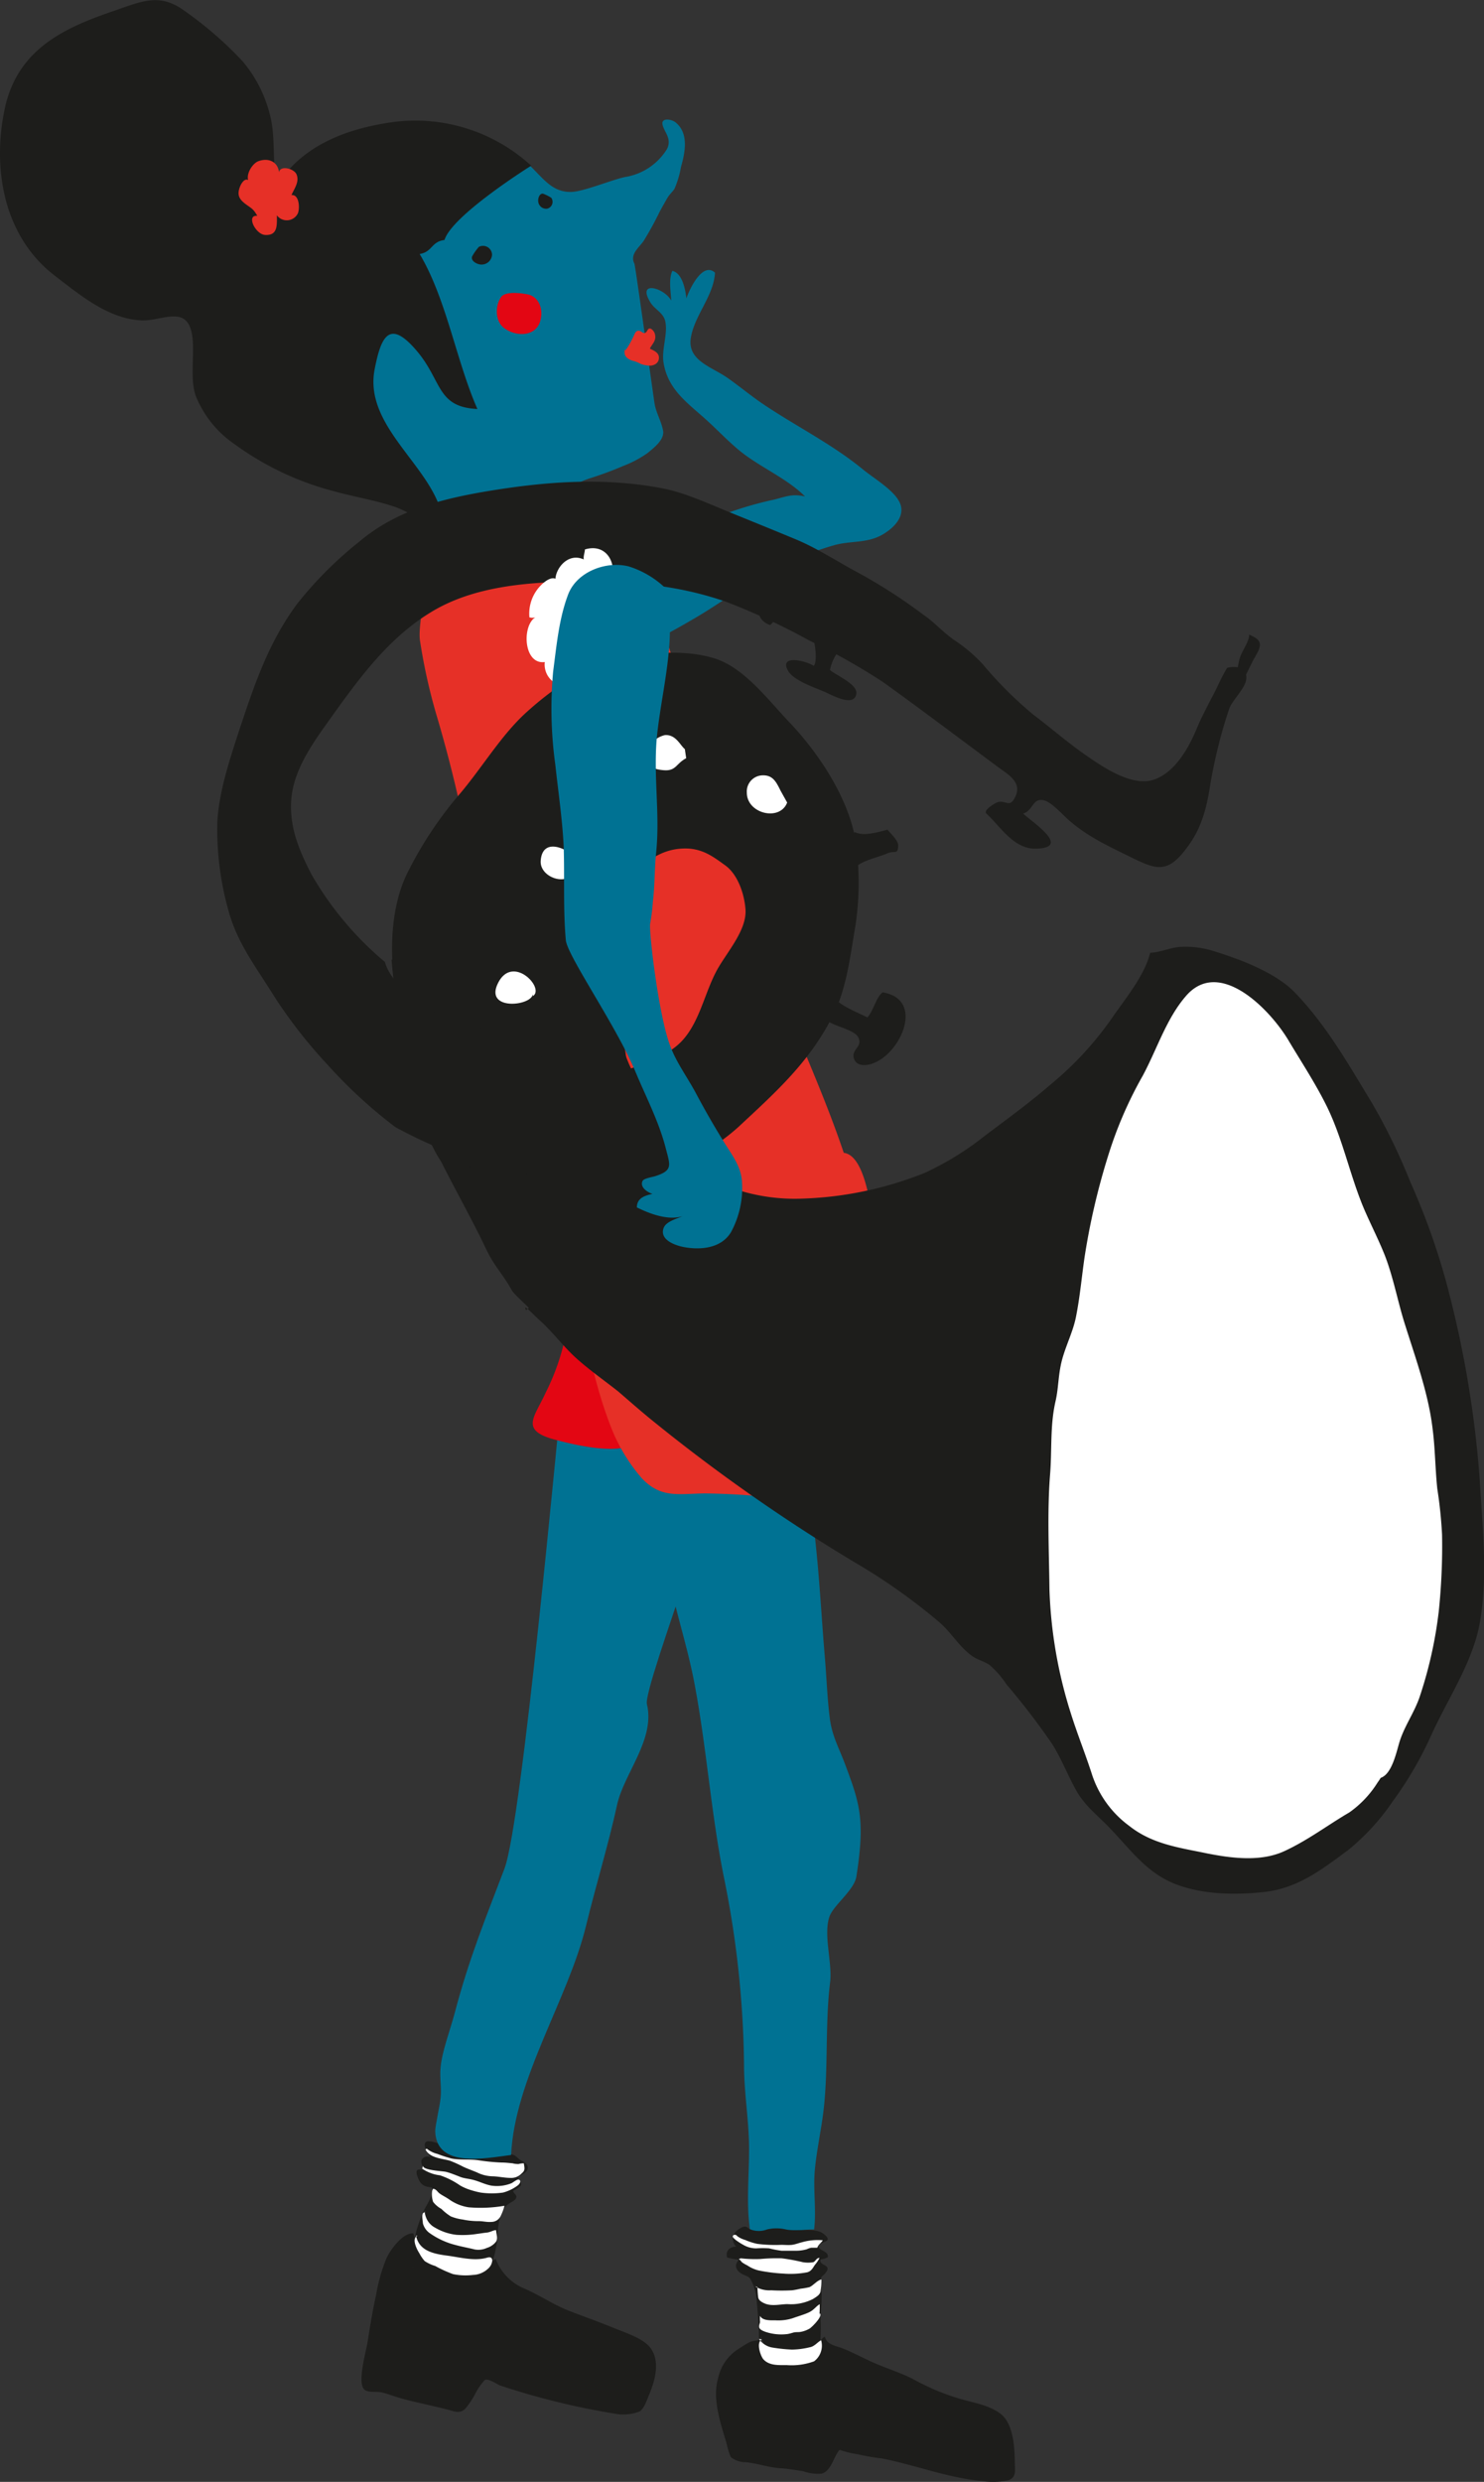 <svg xmlns="http://www.w3.org/2000/svg" viewBox="0 0 211.6 353.78"><rect x="0" y="0" width="211.6" height="353.78" fill="#333333" stroke="none"/><defs><style>.cls-1{fill:#007293;}.cls-2{fill:#1d1d1b;}.cls-3{fill:#e30613;}.cls-4{fill:#fff;}.cls-5{fill:#e63027;}</style></defs><g id="Ebene_2" data-name="Ebene 2"><g id="Ebene_1-2" data-name="Ebene 1"><path class="cls-1" d="M93.9,75.58c-2.36.57-4.43,1.91-6.7,2.75-2,.73-4,1.21-6,1.8a8.53,8.53,0,0,0-6.07,7.54c-.17,2-.09,5.86,2.68,5.89,1.38,0,2.69.39,4.07.44a20.87,20.87,0,0,0,5-.49c4.3-.91,8.09-3,11.86-5.2,1.92-1.1,3.77-2.35,5.63-3.54,1.61-1,3.29-2,5-2.94,1.37-.76,2.78-1.54,4.2-2.17a41.61,41.61,0,0,1,5.25-1.91c2.38-.71,4.78-.26,7-1.54,1.74-1,3.61-2.89,2.23-5-1-1.58-3.51-3.08-5-4.29-4.19-3.46-9.23-6-13.76-9-2-1.3-3.69-2.75-5.55-4.05-2.26-1.58-5.75-2.47-5.24-5.69s3.27-6,3.45-9.31c-1.75-1.6-3.61,2.26-4.08,3.66-.15-1.28-.57-3.58-2-3.92-.57,1.23-.21,3-.16,4.24-.93-1.77-4.94-3-3,.21.64,1.08,1.9,1.49,2.16,2.79.37,1.83-.58,4-.25,5.9.68,4,3.67,5.84,6.42,8.4,1.52,1.4,2.94,2.9,4.55,4.2,2.89,2.31,6.62,3.84,9.2,6.42-1.78-.41-2.68,0-4.34.43a51.84,51.84,0,0,0-6.93,2C100.49,74.49,97.09,74.8,93.9,75.58Z"/><path class="cls-1" d="M30.13,47.08a1.12,1.12,0,0,0,1.45-.47c-.76-13.74,12.86-27,26.33-27.61,5.31-.25,10.32-.18,14.81,2.63.34.19.66.19.94.33s.47.42.74.64c2.68,2.08,3.84,4.8,7,4.76,1.77,0,6.24-1.9,7.92-2.16A8.61,8.61,0,0,0,95,21.41a2.06,2.06,0,0,0,.17-2c-.14-.5-1-1.68-.63-2.14s1.48-.13,1.85.23c1.85,1.55,1.29,4.27.71,6.3a13.56,13.56,0,0,1-.93,3.12c-.28.43-.74.81-1.06,1.38s-.71,1.24-1.06,1.9a45.25,45.25,0,0,1-2.27,4.14c-.7,1-2,1.91-1.32,3.25.14.29,2.63,18.39,2.87,19.92.22,1.35,1,2.61,1.22,3.89s-1.33,2.45-2.26,3.21a15.62,15.62,0,0,1-3.43,1.81,50.67,50.67,0,0,1-4.91,1.81c-2.55.88-4.67,2.54-7.13,3.59C75,72.61,73,73,71.16,73.67a13.83,13.83,0,0,1-8.18.94,38,38,0,0,1-7.84-3.16c-.11-.06-.23-.1-.32-.14A70.52,70.52,0,0,1,39.18,60.73c-2.6-2.19-8-10.65-6.31-14.14"/><path class="cls-2" d="M68.28,35.19a1.29,1.29,0,0,1,1.88,1.13,1.49,1.49,0,0,1-1.53,1.39c-.55,0-1.55-.48-1.31-1.16A7.72,7.72,0,0,1,68.28,35.19Z"/><path class="cls-2" d="M78.6,28.19A1,1,0,0,1,78,29.75a1.13,1.13,0,0,1-1.25-1c-.07-.42.15-1.22.69-1.14A6.39,6.39,0,0,1,78.6,28.19Z"/><path class="cls-2" d="M63.38,34.21c-1.93.25-1.68,1.68-3.54,2,3.83,6.43,5.2,15.21,8.23,22.09-5.83-.27-5-4-8.65-8.29-3.89-4.59-5.09-2.08-6,2.63-1.68,8.64,9.33,14.42,9.81,22.22-1.91.13-5-1.93-6.85-2.59-3-1-6-1.47-8.89-2.28a41.88,41.88,0,0,1-14.12-6.73A15.18,15.18,0,0,1,28,56.65c-1.24-3,.26-7.77-1.06-10.36-1.24-2.32-4.3-.49-6.82-.62-4.67-.25-8.59-3.51-12.33-6.39C.54,33.72-1.17,24.05.7,15.38,2.55,7.05,9,4,16.37,1.51,20.05.25,22.6-1,26,1.33a53.2,53.2,0,0,1,8.57,7.38,18.86,18.86,0,0,1,4,8c.72,3,.24,6.6.88,9.81,3.59-5.85,10.19-8.3,17-9.17a24.44,24.44,0,0,1,19.29,6.27S64.46,30.67,63.38,34.21Z"/><path class="cls-3" d="M71.45,42.34c-.91,1.29-.83,3.51.43,4.42,1.47,1.13,4.08,1.34,5-.58.75-1.67.17-4-1.86-4.26C75,41.92,72.13,41.35,71.45,42.34Z"/><path class="cls-2" d="M58.69,323.21c.61,0,.87-.49,1.36-.55.66-.1,1.47.42,2.08.6a17.5,17.5,0,0,0,3.44.78,5.64,5.64,0,0,0,2.84-.2c1-.34,1.37-1.37,2.27-1.84a7.44,7.44,0,0,0,4.22,4.28c2.11.92,4.07,2.27,6.23,3.11s4.21,1.56,6.27,2.4c1.66.7,4.52,1.54,5.51,3.12,1.22,1.94.43,4.58-.39,6.54-.3.68-.66,1.91-1.36,2.31a6.48,6.48,0,0,1-3.64.27,104.67,104.67,0,0,1-16.23-4c-.51-.22-1.6-1-2.15-.79a8.83,8.83,0,0,0-1.39,2,11.18,11.18,0,0,1-1.49,2.2c-.86.67-1.52.25-2.58,0-2.2-.58-4.54-1-6.77-1.65-.79-.24-1.67-.57-2.46-.76s-2.1.11-2.59-.51c-.89-1.19.36-5.41.57-6.77.34-2.17.7-4.39,1.18-6.54a25.24,25.24,0,0,1,1.45-5.2c.47-1.14,2.34-3.8,3.89-3.65a6.42,6.42,0,0,0,1.76,3.15c.74.75,2.45,2.24,3.36.84"/><path class="cls-2" d="M59,319.55c.1,0,.18-.54.22-.77s.12-.65.22-1a20.77,20.77,0,0,1,.69-2c.48-1.31,1.62-2.47,1.49-3.95-1-.14-1.56-.26-2-1.33-.1-.3-.41-.92-.08-1.2a1.5,1.5,0,0,1,1,.07c-.18-.39-.6-1-.41-1.51a.92.92,0,0,1,1.27-.33c-.3-.37-1.46-2.1-.41-2.3a3.73,3.73,0,0,1,.86.1,12.35,12.35,0,0,0,1.33.34c1.81,0,3.5.64,5.27.85.5.06,1,.07,1.52.14s.88.15,1.33.23,1.06.08,1.59.19.66.27,1.07.65,1.36.57,1.29,1.33-1.08.87-1.41,1.4c.26.17.59.83.41,1.11a4.06,4.06,0,0,1-1.06.7c-.09.36.63.56.39,1.08-.15.35-.82.61-1.1.84a7.19,7.19,0,0,0-.77.66,5.18,5.18,0,0,0-.43,1.33,10.21,10.21,0,0,0-.31,2.54,18.11,18.11,0,0,1-.55,3,4.3,4.3,0,0,1-1.34,2.05,2.9,2.9,0,0,1-1.29.61,13.19,13.19,0,0,1-2,.75,5.31,5.31,0,0,1-3.29-.59,6.38,6.38,0,0,1-1.23-.74,8.71,8.71,0,0,1-1-1.18,3.52,3.52,0,0,1-.84-1.68c0-.2-.17-.44-.23-.65a3.64,3.64,0,0,0-.22-1.09"/><path class="cls-4" d="M60.85,306.28a3.94,3.94,0,0,0,1.52.75,19.73,19.73,0,0,0,2,.65c1.25.24,2.51.08,3.75.24a29.61,29.61,0,0,0,3.41.34c.55,0,1,.06,1.56.11a3,3,0,0,0,.86.1,2.85,2.85,0,0,1,.74-.1c.09.65.24,1-.3,1.43a2,2,0,0,1-1.57.65c-.89,0-1.72-.21-2.61-.23a5.25,5.25,0,0,1-2.19-.55c-.64-.27-1.32-.51-1.95-.8a17.92,17.92,0,0,0-1.89-.86c-1.08-.33-2.92-.36-3.51-1.62"/><path class="cls-4" d="M60.2,309.13a5.57,5.57,0,0,0,2.53.95,11.2,11.2,0,0,1,2.85,1.43,6.92,6.92,0,0,0,1.3.59,12.32,12.32,0,0,0,1.66.44,11.29,11.29,0,0,0,3.18,0,6.07,6.07,0,0,0,2.08-1c.22-.15.62-.63.2-.85-.22-.12-.85.42-1.08.52a5.51,5.51,0,0,1-2.85.34c-.87-.15-1.66-.57-2.52-.8-.66-.19-1.3-.2-1.94-.45s-1.34-.54-2-.71c-.5-.13-3.43-.21-3.29-.91"/><path class="cls-4" d="M61.74,312c.41,0,.6.39.89.63s1,.59,1.41.88a6.44,6.44,0,0,0,2.79,1.13,20.08,20.08,0,0,0,5.1-.22,7.53,7.53,0,0,1-.57,1.52,1.47,1.47,0,0,1-1.29.78c-.64.06-1.23-.12-1.87-.11a10.46,10.46,0,0,1-2.22-.23,6.74,6.74,0,0,1-1.71-.45,7.55,7.55,0,0,1-1.33-1.06,3.8,3.8,0,0,1-1.18-1,3.3,3.3,0,0,1-.13-1.61"/><path class="cls-4" d="M60.53,315.05a3.26,3.26,0,0,0,.41,1.44,2.72,2.72,0,0,0,1.13,1.07,7.7,7.7,0,0,0,3,1,13,13,0,0,0,2.94-.13c.49-.06.92-.14,1.42-.19s1-.39,1.31-.33c0,.5.3,1.08,0,1.61a2.57,2.57,0,0,1-1.3.9,2.93,2.93,0,0,1-1.74.23c-1-.25-1.9-.4-2.87-.67a11,11,0,0,1-3.53-1.64,2.46,2.46,0,0,1-1-1.42c0-.35-.31-1.52.23-1.55"/><path class="cls-4" d="M59.32,318.67c.41,2.12,2.38,2.59,4.39,2.85,1.75.22,3.78.8,5.6.34.37-.11.81-.23.88.32a1.72,1.72,0,0,1-.58,1.19,3.3,3.3,0,0,1-2.17.91,8.73,8.73,0,0,1-2.85-.12A17.69,17.69,0,0,1,62.05,323a5.57,5.57,0,0,1-1.5-.7,5.64,5.64,0,0,1-.75-1.1c-.34-.52-1.19-2.13-.26-2.51"/><path class="cls-1" d="M92.24,242.9c-.59-2.44,13.17-37.62,11.44-39.29-4.18,9.11-19.51-10.25-23.88-1.69-.12.25-5.33,57.74-7.87,64.45S66.92,279,64.82,287c-.66,2.48-1.8,5.41-2,7.73-.15,1.43.17,2.92,0,4.36-.1,1.06-.78,3.95-.76,4.72.16,5.26,7,3.86,10.82,3.37.48-10.79,8.14-22.24,10.67-32.63C85,268.6,86.74,263,88,257.22,89,252.75,93.46,247.93,92.24,242.9Z"/><path class="cls-3" d="M81.8,180.15c1.87,2.41-.54,6.87-1,9.43a32.76,32.76,0,0,1-3,8.95c-1.59,3.5-3.7,5.33,1.27,6.67,2.58.7,7.19,1.77,10,1.13,6.28-1.38,3-14.15,1.77-18.39-.7-2.51-.68-6.24-2.35-8.36a3.57,3.57,0,0,0-3.33-1.66c-2.56.18-2.12,2-3.35,3.89"/><path class="cls-1" d="M94.83,210.3c-2.59,3.57-1.07,4.21-.84,6.14.42,3.34,1.08,7.07,1.81,10.35,1,4.33,2.29,8.42,3.13,12.71,1.79,9.18,2.42,18.77,4.26,27.95a140.19,140.19,0,0,1,2.9,26.85c0,4.2.72,7.93.72,12.09,0,3.72-.41,7.76.12,11.41,3.4,1.63,5.9-.07,9.15,0,.34-2.8-.16-5.71.11-8.55s1-6.15,1.28-8.81c.64-5.89.17-12,.89-17.86.35-2.81-1-6.78-.08-9.41.62-1.65,3.53-3.75,3.83-5.69,1.27-8.07.48-10.4-1.58-15.91-.88-2.37-1.84-4-2.19-6.47-.38-2.86-.47-5.86-.71-8.66-.49-5.75-.78-11.58-1.43-17.32-.16-1.4-.6-6.06-1.6-7-1.53-1.53-5.61-1.7-7.79-2.3C102.61,208.63,94.83,210.3,94.83,210.3Z"/><path class="cls-2" d="M108.53,333.22c.15,2.34,3.33,2.19,5.16,2.18a3.17,3.17,0,0,0,2.37-.53c.63-.49.89-1.49,1.55-1.79.31,1.23,1.68,1.3,2.68,1.72s2.18,1,3.24,1.51c2.15,1.07,4.48,1.72,6.58,2.77a33.39,33.39,0,0,0,6.73,2.85c1.9.55,4.38.93,6,2.28,1.67,1.5,1.83,4.69,1.86,6.8,0,1.13.29,2.06-.88,2.53a10.11,10.11,0,0,1-3.69.13c-4.85-.42-9.62-2.3-14.43-3.24a27.55,27.55,0,0,1-3.31-.57,14.2,14.2,0,0,1-2.68-.65c-.86,1-1.15,2.94-2.51,3.39a6.32,6.32,0,0,1-2.7-.35c-1.17-.17-2.13-.35-3.29-.42-1.75-.13-3.24-.71-4.92-.86a3.35,3.35,0,0,1-2.09-.72,11.77,11.77,0,0,1-.61-2c-.81-2.71-2.06-6.29-1.21-9.2a6.52,6.52,0,0,1,2.59-4,19.36,19.36,0,0,1,1.9-1.18c.72-.33,1.45-.15,1.93-.67"/><path class="cls-5" d="M59.52,81.2c1.87,1.66,0,7.47.36,10.08a81.19,81.19,0,0,0,2.57,11.36,192.91,192.91,0,0,1,4.65,19.68C69.46,136.25,73.58,149,77,162.56c1.75,7,3.33,14.19,5,21.41,1.65,6.94,2.76,13.85,5.49,20.36a25.14,25.14,0,0,0,4,6.36c2.73,2.92,5.21,2.24,9,2.19a100,100,0,0,1,11,.74c2.12.2,8.28,1.57,9.72.07,3.87-4.07,6.48-48.54-.9-49.36-3.78-11.21-9.19-21.83-12.88-33-3.14-9.36-6.15-19-8.88-28.33-2.44-8.44-4.81-17.65-9.6-25.71-2.65-4.42-7.24-3.77-12.3-3.22a57.06,57.06,0,0,0-14.44,3.85C62.69,79.44,59.52,81.2,59.52,81.2Z"/><path class="cls-2" d="M106.91,81.36c.33,1.35,1.54.93,2.44,1.66.61-.66,1.15-2.19,2.09-2.32,1.82-.27,1.42,1.39,1.19,2.47-.43,1.53-1.46,4.82-2.83,5.93-1.8-.64-2.07-2.33-1-3.75-.91-.43-2-.82-3-1.19a.42.42,0,0,1-.09.5"/><path class="cls-2" d="M55.83,136.78s1.6,20.93,7.17,28.94,37.75,3.33,37.75,3.33S90.66,155.7,89,149.8,55.83,136.78,55.83,136.78Z"/><path class="cls-2" d="M121.88,118.61c-.27-.21-.27-.21,0,0,1.27.65,3.32,0,4.66-.34.38.45,1.53,1.55,1.53,2.19,0,1.41-.48.79-1.36,1.11-1.46.64-3.28.93-4.55,1.88-1.38-.52-.84-2.89-1.31-4"/><path class="cls-2" d="M98.36,165.55l-.17-.18a29.51,29.51,0,0,0,7.09-4.72c5.47-5.1,10.4-9.47,13.72-16.38,1.77-3.67,2.3-8.44,3-12.48a41,41,0,0,0,.11-11.12c-.71-6.24-5.11-13-9.4-17.55-3-3.11-6.47-7.86-10.71-9.23s-9.78-.91-14.16.19c-4.83,1.18-8.94,4-12.72,7.4s-6.53,8.24-10,12.2a54.82,54.82,0,0,0-6.7,10.1c-2.1,3.88-2.66,8.51-2.49,13,.55,2.35,3.14,4.26,4.93,5.49a51,51,0,0,0,10.72,5.45,50.47,50.47,0,0,0,11.41,3.05,19.71,19.71,0,0,0,6.29.11,11.71,11.71,0,0,0-.31-1.91c-.3-1.18-1-1.78-1.51-2.91-1.11-2.39-.81-5.42-.63-8,.2-4,.41-8.95,2.8-12.3,2.07-3,5-5.06,8.72-4.79,2.09.21,3.36,1.15,5.08,2.4s2.68,3.93,2.86,6.17c.28,3-2.68,6.21-4.07,8.76-1.63,3-2.35,6.79-4.47,9.48-1.82,2.35-4.56,3.23-7.26,4.34a4.77,4.77,0,0,1-1,.28,2.09,2.09,0,0,1,0-.56,19.5,19.5,0,0,1-5.65.07,49.85,49.85,0,0,1-13-3.4A46.49,46.49,0,0,1,59,142.27c-1.63-1.26-3.51-3-4.12-5.15a46.32,46.32,0,0,1-10.47-12.49c-1.75-3.38-3.16-6.69-2.88-10.62s2.67-7.53,5-10.78c4.28-6,8.51-12,14.7-15.83,5.94-3.73,13.4-4.36,20.2-4.51,7.87-.1,14.9.39,22.1,2.89a95.36,95.36,0,0,1,11.94,5.56,92.16,92.16,0,0,1,10.43,5.88c5.57,4,11,8.11,16.49,12.18,1.37,1,3.31,2.1,2.43,4.07-.8,1.78-1.3.62-2.47.85-.22,0-2.23,1.13-1.7,1.65,2,1.85,3.85,5,6.93,5,5.38-.05-.4-3.77-1.69-5,1.46-.45,1.29-2.22,2.91-1.9,1.2.23,3,2.41,4,3.18,2.73,2.27,5.68,3.56,8.57,5,3.18,1.55,4.86,2.25,7.27-.65s3.16-5.44,3.8-8.92A69.49,69.49,0,0,1,175.28,101c.44-1.18,2.23-2.86,2.4-4.07.3-1.82-1.53-2.08-2.71-1.72-.72,1.17-1.43,2.77-1.72,3.34-.95,1.84-1.91,3.61-2.65,5.4-1.15,2.74-3,6-5.88,7.12s-6.7-1.23-9.15-2.91c-3-2-5.42-4.17-8.22-6.28a55.45,55.45,0,0,1-7.16-7.13A21.84,21.84,0,0,0,136,91.2c-1.6-1.13-2.72-2.47-4.35-3.58a76.34,76.34,0,0,0-9-5.83c-3-1.57-6-3.59-9.18-4.91-3-1.25-6.19-2.54-9.36-3.83s-6.52-2.86-9.8-3.47c-8.52-1.61-17.06-.9-25.59.57-6.41,1.13-12.44,2.79-17.49,7.06a54.51,54.51,0,0,0-8.88,8.89c-4.17,5.64-6.17,11.77-8.36,18.36-1.3,4-2.74,8.36-3,12.65a42.9,42.9,0,0,0,1.57,12.64c1.27,4.68,3.88,8,6.33,11.95a69.55,69.55,0,0,0,7.86,10.12,68.94,68.94,0,0,0,9.59,8.82C68.79,167.49,84.83,170.8,98.36,165.55Z"/><path class="cls-2" d="M104,170.85c-.24-.19-.43-.41-.67-.61-1.36-1.25-2.78-2.62-4.2-3.93-11.57,4.65-25,3.17-36.63-1.54,2.2,4.5,4.75,8.9,6.89,13.43,1.1,2.32,2.34,3.45,3.58,5.7.26.58,2.49,2.43,2.83,3C87,183.38,95.59,178.66,104,170.85Z"/><path class="cls-2" d="M75,186.77c-.43-1,.64.22,1.94,1.42,1.91,1.72,3.35,3.71,5.19,5.38s4,3.18,6,4.76c1.79,1.54,3.44,3,5.16,4.38a248.94,248.94,0,0,0,28.59,20,84.72,84.72,0,0,1,12.21,8.66c1.63,1.47,2.76,3.45,4.56,4.71.76.52,1.74.76,2.48,1.28a13.31,13.31,0,0,1,2.39,2.75,99.85,99.85,0,0,1,6.49,8.47c1.33,2.08,2.25,4.52,3.48,6.7s3.1,3.55,4.81,5.36c3,3.12,5.25,6.41,9.5,8,3.78,1.41,8.27,1.5,12.3,1.07,4.88-.5,8.27-3.14,12.14-6a32.44,32.44,0,0,0,6.39-7,51.67,51.67,0,0,0,5.41-9.28c2.39-5.32,6-10.47,7-16.32,1.13-6.63.33-13.55-.05-20.17a150.68,150.68,0,0,0-4.9-28.63,99.15,99.15,0,0,0-5-13.84,84.91,84.91,0,0,0-5.48-11.27c-3.33-5.48-6.42-10.95-10.86-15.6-2.71-2.9-7.87-4.85-11.62-6A12.94,12.94,0,0,0,168,135c-1.3.15-2.73.79-4,.81-.79,3.3-3.71,6.75-5.61,9.54a46.94,46.94,0,0,1-8.66,9.3c-2.92,2.53-6.16,4.89-9.24,7.2a41.75,41.75,0,0,1-8.64,5.34,51.19,51.19,0,0,1-17.89,3.68,27,27,0,0,1-8.94-1.3c-1-.39-5.91-2.22-5.5-3.23"/><path class="cls-4" d="M196.38,253.5c2,0,2.7-3.68,3.19-5.26.76-2.38,2.19-4.24,2.94-6.62a60.45,60.45,0,0,0,2.63-11.85,89.13,89.13,0,0,0,.48-11,63.6,63.6,0,0,0-.68-6.56c-.3-2.84-.3-5.67-.66-8.46-.6-5.24-2.59-10.55-4.15-15.6-.9-3-1.53-6.27-2.67-9.2-.91-2.29-2.06-4.51-3-6.71-2-4.77-3-9.91-5.29-14.57-1.63-3.29-3.59-6.25-5.42-9.32-2.54-4.31-9.78-11.91-14.6-6.43-2.84,3.25-4.14,7.57-6.21,11.42A57.41,57.41,0,0,0,158,164.77a98.55,98.55,0,0,0-3.36,14.47c-.42,2.91-.66,5.7-1.23,8.52-.41,2.06-1.46,4.09-2,6.17s-.46,3.94-.92,5.88c-.78,3.44-.48,6.88-.76,10.35-.43,5.42-.15,11-.09,16.45a65.17,65.17,0,0,0,3.06,17.66c.92,2.93,2.07,5.76,3,8.66a14.77,14.77,0,0,0,5.3,7.33c3.31,2.63,7.17,3.11,11.05,3.92,3.52.7,7.7,1.25,11.08-.31s6.22-3.74,9.27-5.52a14.77,14.77,0,0,0,4-4.22c1.55-2.21,1.81-3.28,1.76-6.21"/><path class="cls-2" d="M118.81,141.65c-.09,1.34,3.71,2.77,4.88,3.38.89-1,1.22-2.91,2.18-3.58,5.95,1,2.66,8.53-1.25,10.07-1,.43-2.61.6-2.91-.81-.22-1.22,1.38-1.54.64-2.89-.38-.76-2.36-1.36-3.06-1.64-1-.36-2-1.18-3-1.12-.22-.09-.26-.25,0-.5"/><path class="cls-2" d="M119.34,93.13a6.59,6.59,0,0,0-1,2.37c.83.74,3.9,2,3.77,3.34-.24,2.1-3.59.19-4.47-.2-1.38-.59-4.44-1.61-5.26-3-1.39-2.44,2.65-1.43,3.63-.72.63-.61.12-3.54,0-3.6"/><path class="cls-4" d="M97.65,106.78c-.67-.53-1.25-2.08-2.82-2a3.49,3.49,0,0,0-2.71,3c0,1.5,1.15,1.88,2.41,2,1.89.19,1.79-.89,3.31-1.7"/><path class="cls-4" d="M82.89,123.2c-1-1.81-5.48-4.35-5.79-.55-.24,2.58,4.38,4,5,1"/><path class="cls-4" d="M76,142a4.14,4.14,0,0,0-.41.15c2.72-.66-2.33-6.4-4.55-2.07s5.69,3.22,4.86,1.3"/><path class="cls-4" d="M111.31,112.73c-.61-1.22-1.08-2.24-2.54-2.21a2.3,2.3,0,0,0-2.28,2.47c0,3,4.7,4.14,5.75,1.41"/><path class="cls-2" d="M175.76,96.63c-.19.27-.25.31,0,.07.79-.85.72-2,1.05-3s1.34-2.29,1.3-3.23c2,.79,1.78,1.57.86,3.15-.67,1.07-1.32,2.94-2.12,3.75"/><path class="cls-4" d="M86.75,81a4.33,4.33,0,0,1,.65,1c.22-2.51-1.39-4.47-4-3.68,0,.38-.25,1-.16,1.43-2.94-1.37-5.21,3.1-3.4,4.22-.18-2.48-1.84-1.45-2.75-.5A5.72,5.72,0,0,0,75.49,88a1.47,1.47,0,0,0,.83,0c-1.93,1.23-1.67,6.78,1.36,6.37a3.06,3.06,0,0,0,4.72,2.92c1.23,4,4.16-.34,3.95-2.48-4.35.17-6.11-3.74-5.79-7.43.35-4.86,4.07-5.79,8.48-5.87"/><path class="cls-2" d="M108.09,333.82c.37.14-.18-5.84-.28-6.66a6.48,6.48,0,0,0-.57-1.81c-.37-.79-.41-.75-1.15-1.07-1-.42-1.61-1.3-.7-2.17a12.25,12.25,0,0,1-1.71-.31c-.27-1,.4-1.53,1.28-1.56a1.53,1.53,0,0,1,0-2.18,3.64,3.64,0,0,1,.93-.61c.67-.2.63.15,1.11.34a3.31,3.31,0,0,0,2.38,0,5.87,5.87,0,0,1,2.67,0c1.48.34,4.2-.32,5.38.63,1.55,1.24-.38,1-.69,1.66s1.58.8,1.27,1.69a2.58,2.58,0,0,1-1,.29c-.32,1,1.81.65.64,2-.46.55-.53.27-.67,1.05a6.94,6.94,0,0,0,.18,1.83,30.18,30.18,0,0,1-.18,3.28,26.27,26.27,0,0,1,0,3.32c-.13,1.15-1.13,1.9-2,2.63a3.74,3.74,0,0,1-2.82.7c-2.2-.2-3.11-1.87-3.59-3.77"/><path class="cls-4" d="M104.78,318.47a3.59,3.59,0,0,0,1.49.83,8.59,8.59,0,0,0,1.72.55,20.12,20.12,0,0,0,3.39.14c.51,0,1.05.06,1.54,0s1-.27,1.4-.36a8.06,8.06,0,0,1,3-.29c-.23.39-.64.59-.78,1.06-.27,0-.56,0-.86,0a2.77,2.77,0,0,0-.65.22,5.8,5.8,0,0,1-1.75.21c-.62,0-1.23,0-1.84,0a15.42,15.42,0,0,1-1.77-.34,13.68,13.68,0,0,0-1.81,0A3.64,3.64,0,0,1,106,320a9.58,9.58,0,0,1-1.06-.68c-.11-.09-.47-.37-.46-.52.05-.35.56-.3.65,0"/><path class="cls-4" d="M105.35,322a3.3,3.3,0,0,1,.44.47,4.74,4.74,0,0,0,.75.44,5,5,0,0,0,1.59.72,23.46,23.46,0,0,0,3.6.46,12.74,12.74,0,0,0,3.39-.19c.56-.17.76-.58,1.07-1.05a4.84,4.84,0,0,0,.67-1c-.46,0-.53.44-.88.61a4.29,4.29,0,0,1-1.52,0,27,27,0,0,0-3-.55,25.89,25.89,0,0,0-3.07.1,18.32,18.32,0,0,1-2.75-.1"/><path class="cls-4" d="M107.67,325.91a3.86,3.86,0,0,0,2.29.56,26.75,26.75,0,0,0,3,0c.37-.05.82-.14,1.2-.23a10.19,10.19,0,0,0,1.23-.21c.55-.21,1.14-1,1.73-1.1a8,8,0,0,1-.11,1.54c0,.62-.58.91-1.09,1.24a6.86,6.86,0,0,1-3.62.73c-1,0-2.26.36-3.3-.11-.34-.14-.78-.41-.87-.77S108,326,108,326"/><path class="cls-4" d="M116.88,329.75c.54.32-1.06,1.93-1.43,2.17a3.91,3.91,0,0,1-1.31.48c-.32.06-.67,0-1,.09s-.65.2-1,.23a7.07,7.07,0,0,1-3-.33c-.32-.12-.83-.31-.89-.65s.12-.55.12-.78a4.84,4.84,0,0,1,0-.85c.36.71,1.5.64,2.17.64a6.8,6.8,0,0,0,2.52-.31c.76-.28,1.53-.48,2.27-.82s1-.85,1.55-1.17a13.28,13.28,0,0,1-.09,2"/><path class="cls-4" d="M108.21,333.38a2.84,2.84,0,0,0,1.87,1.24,22.41,22.41,0,0,0,2.84.3,11.26,11.26,0,0,0,2.54-.33c.69-.12,1.06-.7,1.62-1a2.79,2.79,0,0,1-1,3,9.29,9.29,0,0,1-3.92.54c-1.14,0-2.43.09-3.27-.78-.46-.47-1.12-2.52-.25-2.84"/><path class="cls-1" d="M94.37,83.37a13.29,13.29,0,0,0-4.72-2.63c-3.23-.82-7.41.76-8.64,4-1.31,3.44-1.65,7.28-2.14,11A58,58,0,0,0,79.18,109c.41,3.8,1,7.76,1.19,11.59.15,4.43-.09,9,.31,13.42.19,2.21,7.26,12.32,9.94,18.79,1.52,3.64,3.37,7.15,4.34,11,.6,2.31,1,3.05-1.54,3.86-.42.13-1.63.31-1.8.68-.43.92.76,1.64,1.41,1.84-.91.22-2.22.51-2.22,1.93,1.91.95,4.49,1.89,6.5,1.25-.93.42-2.4.77-2.71,1.75-.52,1.62,1.61,2.38,2.79,2.63,2.38.47,5.43.27,6.85-2.12a13.18,13.18,0,0,0,1.56-7.11c-.11-2.16-1.33-3.74-2.46-5.54-1.43-2.29-2.81-4.69-4.08-7.08s-2.87-4.47-3.77-7c-1.64-4.53-3-16.31-2.78-17.27a28.16,28.16,0,0,0,.38-3.08c.29-2.36.22-4.63.46-6.93.62-5.87-.52-11.56.21-17.45.55-4.6,1.7-9.52,1.76-14.16C95.53,88.31,96.23,84.86,94.37,83.37Z"/><path class="cls-5" d="M88.94,50.05c.31.11,1.27-1.82,1.43-2.18s.28-.71.66-.73.66.49,1,.29.3-.75.79-.56a1.24,1.24,0,0,1,.59.89c.16.82-.4,1.25-.75,1.93.56.3,1.36.56,1.29,1.4s-.94,1.14-1.7,1a3.55,3.55,0,0,1-.92-.23,4.79,4.79,0,0,0-.94-.39c-.75-.16-1.61-.7-1.25-1.62"/><path class="cls-5" d="M37.52,31.84c-.65-.48-.89-1.42-1.5-2s-1.93-1.11-2-2.2,1.13-3.12,1.79-1.33c-1.14-.87,0-2.91,1-3.32,1.6-.6,3,.18,3,1.92-.28-1.45,2-1,2.45-.1.49,1.09-.3,2.06-.7,3,1.1-.13,1.21,1.84.92,2.58a1.75,1.75,0,0,1-3,.3c0,1.36.17,2.92-1.69,2.8-1.41-.1-2.78-3-1-2.71"/></g></g></svg>